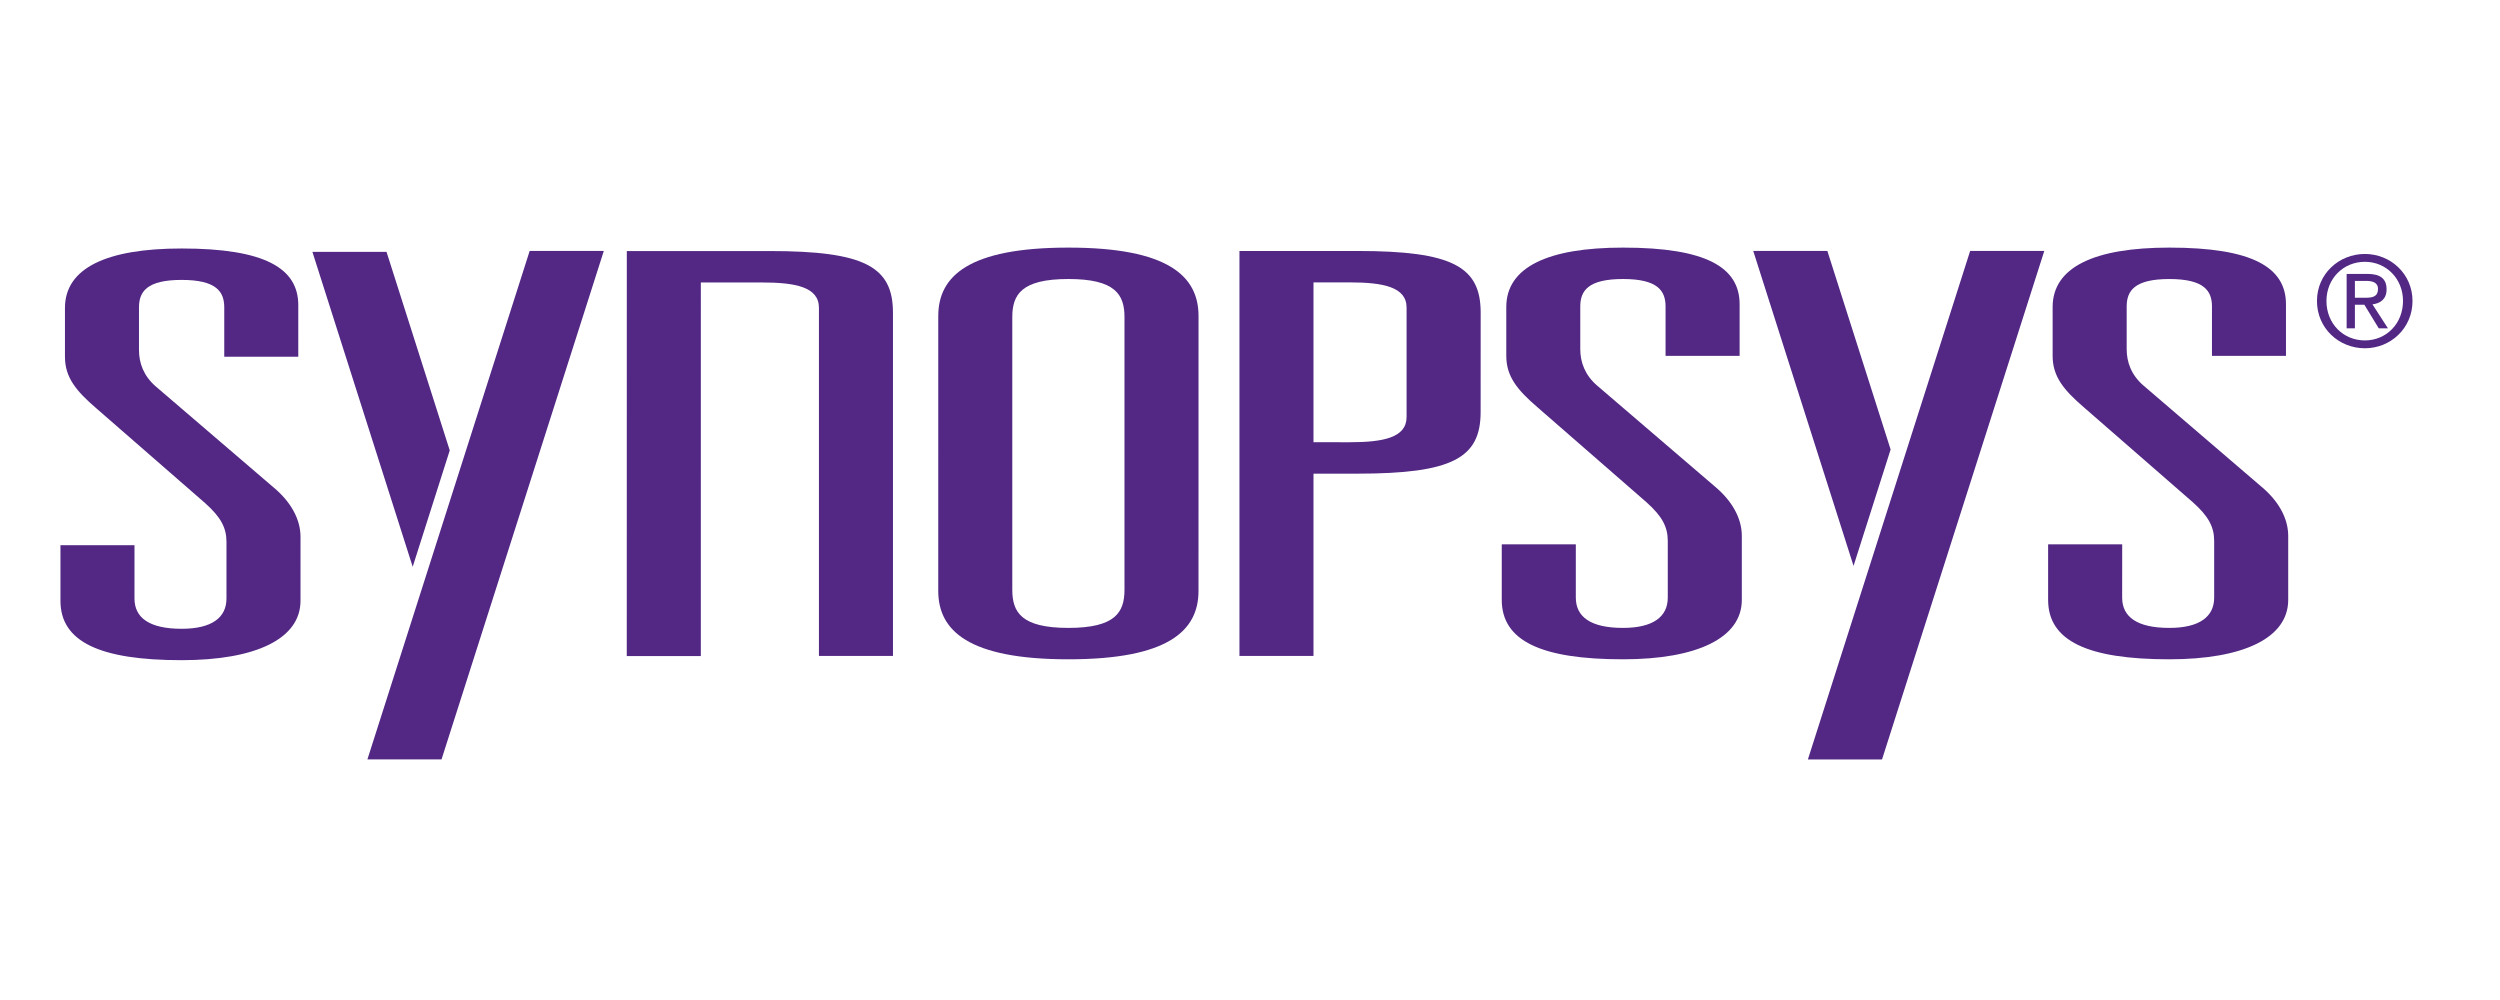 <?xml version="1.0" encoding="UTF-8" standalone="no"?>
<!-- Created with Inkscape (http://www.inkscape.org/) -->

<svg
   version="1.1"
   id="svg1"
   width="250"
   height="100"
   viewBox="0 0 250 100"
   sodipodi:docname="synopsys.svg"
   inkscape:version="1.3.2 (1:1.3.2+202311252150+091e20ef0f)"
   xmlns:inkscape="http://www.inkscape.org/namespaces/inkscape"
   xmlns:sodipodi="http://sodipodi.sourceforge.net/DTD/sodipodi-0.dtd"
   xmlns="http://www.w3.org/2000/svg"
   xmlns:svg="http://www.w3.org/2000/svg">
  <defs
     id="defs1" />
  <sodipodi:namedview
     id="namedview1"
     pagecolor="#ffffff"
     bordercolor="#000000"
     borderopacity="0.25"
     inkscape:showpageshadow="2"
     inkscape:pageopacity="0.0"
     inkscape:pagecheckerboard="0"
     inkscape:deskcolor="#d1d1d1"
     inkscape:zoom="1.921685"
     inkscape:cx="184.21333"
     inkscape:cy="40.32919"
     inkscape:window-width="1920"
     inkscape:window-height="1031"
     inkscape:window-x="0"
     inkscape:window-y="25"
     inkscape:window-maximized="1"
     inkscape:current-layer="g1">
    <inkscape:page
       x="0"
       y="0"
       inkscape:label="1"
       id="page1"
       width="250"
       height="100"
       margin="0"
       bleed="0" />
  </sodipodi:namedview>
  <g
     id="g1"
     inkscape:groupmode="layer"
     inkscape:label="1">
    <g
       id="group-R5"
       transform="matrix(0.64,0,0,0.64,6.045,24.633)"
       style="stroke-width:1.561">
      <path
         id="path2"
         d="m 192.438,531.07 c 0,18.453 -9.235,32.285 -50.09,32.285 -40.848,0 -50.082,-13.832 -50.082,-32.285 v -50.054 c 0,-15.192 5.285,-30.348 19.761,-42.856 L 250.398,319.543 c 19.782,-16.461 31.633,-36.902 31.633,-57.98 l -0.011,-75.125 c 0,-44.836 -52.715,-69.829 -139.707,-69.829 -96.196,0 -142.325,21.704 -142.313,69.829 v 65.218 H 86.992 L 86.973,189.07 c 0,-22.425 17.136,-35.578 55.34,-35.578 35.597,0 52.73,13.153 52.73,35.578 l 0.016,66.543 c 0,16.496 -6.606,29.02 -25.039,45.481 L 42.191,412.461 C 18.461,432.883 5.289,448.723 5.289,473.086 v 57.32 c 0,46.785 48.77,69.864 137.059,69.864 97.539,0 137.062,-23.079 137.062,-66.575 l -0.012,-60.621 -86.96,0.012 v 57.984"
         style="fill:#522884;fill-opacity:1;fill-rule:nonzero;stroke:none;stroke-width:1.561"
         transform="matrix(0.133,0,0,-0.133,0,80.173)" />
      <path
         id="path3"
         d="m 1118.24,199.355 c 0,-26.363 10.52,-44.828 65.9,-44.828 55.35,0 65.9,18.465 65.9,44.828 l 0.01,320.247 c 0,26.359 -10.56,44.812 -65.89,44.812 -55.37,0 -65.92,-18.453 -65.92,-44.812 z m -86.97,321.586 c 0,46.774 35.58,80.383 152.89,80.364 117.28,0 152.88,-33.59 152.87,-80.364 L 1337,198.043 c 0,-46.809 -35.56,-80.406 -152.86,-80.406 -117.3,0 -152.89,33.597 -152.89,80.406 l 0.02,322.898"
         style="fill:#522884;fill-opacity:1;fill-rule:nonzero;stroke:none;stroke-width:1.561"
         transform="matrix(0.133,0,0,-0.133,0,80.173)" />
      <path
         id="path4"
         d="m 1514.26,372.656 c 39.57,0 67.2,5.278 67.2,29.668 v 128.473 c 0,24.379 -27.63,29.656 -67.2,29.656 h -42.17 V 372.656 Z m -129.15,224.703 h 138.41 c 112.03,0 144.98,-18.461 144.98,-72.496 l -0.05,-116.633 c 0,-54.019 -32.95,-72.488 -144.93,-72.488 h -51.43 v -214.16 h -86.98 v 475.777"
         style="fill:#522884;fill-opacity:1;fill-rule:nonzero;stroke:none;stroke-width:1.561"
         transform="matrix(0.133,0,0,-0.133,0,80.173)" />
      <path
         id="path5"
         d="m 1885.71,532.113 c 0,18.473 -9.21,32.301 -50.04,32.301 -40.89,0 -50.16,-13.828 -50.16,-32.301 v -50.086 c 0,-15.14 5.32,-30.312 19.8,-42.824 l 138.4,-118.617 c 19.73,-16.469 31.58,-36.891 31.58,-57.984 v -75.137 c 0,-44.817 -52.68,-69.828 -139.66,-69.828 -96.21,0 -142.37,21.75 -142.37,69.883 v 65.191 h 87.01 v -62.609 c 0,-22.411 17.15,-35.575 55.36,-35.575 35.57,0 52.67,13.164 52.67,35.575 v 66.558 c 0,16.492 -6.54,29.02 -25,45.473 L 1735.47,413.52 c -23.74,20.406 -36.89,36.222 -36.89,60.585 v 57.356 c 0,46.797 48.73,69.844 137.09,69.844 97.51,0 137.03,-23.047 137.03,-66.563 v -60.637 h -86.99 v 58.008"
         style="fill:#522884;fill-opacity:1;fill-rule:nonzero;stroke:none;stroke-width:1.561"
         transform="matrix(0.133,0,0,-0.133,0,80.173)" />
      <path
         id="path6"
         d="m 2527.63,532.113 c 0,18.45 -9.27,32.278 -50.1,32.278 -40.85,0 -50.1,-13.828 -50.1,-32.278 v -50.097 c 0,-15.157 5.27,-30.317 19.78,-42.813 l 138.36,-118.64 c 19.79,-16.458 31.63,-36.891 31.63,-57.981 v -75.117 c 0,-44.817 -52.72,-69.828 -139.67,-69.828 -96.25,0 -142.39,21.75 -142.39,69.828 v 65.246 h 87.03 l -0.05,-62.609 c 0,-22.411 17.16,-35.575 55.41,-35.575 35.52,0 52.69,13.164 52.69,35.575 v 66.558 c 0,16.477 -6.59,29 -25.06,45.473 l -127.82,111.363 c -23.74,20.41 -36.9,36.234 -36.9,60.609 v 57.356 c 0,46.766 48.78,69.844 137.09,69.844 97.51,0 137.04,-23.078 137.04,-66.563 v -60.637 h -86.94 v 58.008"
         style="fill:#522884;fill-opacity:1;fill-rule:nonzero;stroke:none;stroke-width:1.561"
         transform="matrix(0.133,0,0,-0.133,0,80.173)" />
      <path
         id="path7"
         d="M 551.234,597.359 H 638.34 L 447.703,0.051 H 360.621 L 551.234,597.359"
         style="fill:#522884;fill-opacity:1;fill-rule:nonzero;stroke:none;stroke-width:1.561"
         transform="matrix(0.133,0,0,-0.133,0,80.173)" />
      <path
         id="path8"
         d="M 413.824,226.34 296,596.293 h 87.074 L 457.348,363.047 413.824,226.34"
         style="fill:#522884;fill-opacity:1;fill-rule:nonzero;stroke:none;stroke-width:1.561"
         transform="matrix(0.133,0,0,-0.133,0,80.173)" />
      <path
         id="path9"
         d="m 2243.54,597.359 h 87.09 L 2140.01,0 h -87.09 l 190.62,597.359"
         style="fill:#522884;fill-opacity:1;fill-rule:nonzero;stroke:none;stroke-width:1.561"
         transform="matrix(0.133,0,0,-0.133,0,80.173)" />
      <path
         id="path10"
         d="m 2106.55,227.367 -117.83,369.992 h 87.08 l 74.31,-233.234 -43.56,-136.758"
         style="fill:#522884;fill-opacity:1;fill-rule:nonzero;stroke:none;stroke-width:1.561"
         transform="matrix(0.133,0,0,-0.133,0,80.173)" />
      <path
         id="path11"
         d="m 977.645,121.582 h 0.41 v 403.176 c 0,54.035 -32.953,72.508 -144.946,72.508 H 665.367 L 665.32,121.445 h 86.946 l 0.054,0.137 0.008,438.766 h 71.543 c 39.524,0 67.203,-5.282 67.203,-29.657 V 121.582 h 86.571"
         style="fill:#522884;fill-opacity:1;fill-rule:nonzero;stroke:none;stroke-width:1.561"
         transform="matrix(0.133,0,0,-0.133,0,80.173)" />
      <path
         id="path12"
         d="m 2707.1,542.406 c 8.22,0 15.56,0.582 15.56,10.399 0,7.918 -7.19,9.386 -13.91,9.386 h -13.21 V 542.406 Z M 2695.54,506.5 h -9.69 v 63.906 h 24.36 c 15.09,0 22.55,-5.57 22.55,-18.164 0,-11.437 -7.18,-16.437 -16.58,-17.613 l 18.18,-28.129 h -10.8 l -16.89,27.688 h -11.13 z m 11.75,-14.23 c 25.06,0 44.78,19.632 44.78,46.343 0,26.223 -19.72,46.012 -44.78,46.012 -25.41,0 -45.16,-19.789 -45.16,-46.012 0,-26.711 19.75,-46.343 45.16,-46.343 z m -56.31,46.343 c 0,31.793 25.8,55.231 56.31,55.231 30.17,0 55.93,-23.438 55.93,-55.231 0,-32.113 -25.76,-55.562 -55.93,-55.562 -30.51,0 -56.31,23.449 -56.31,55.562"
         style="fill:#522884;fill-opacity:1;fill-rule:nonzero;stroke:none;stroke-width:1.561"
         transform="matrix(0.133,0,0,-0.133,0,80.173)" />
    </g>
  </g>
</svg>
